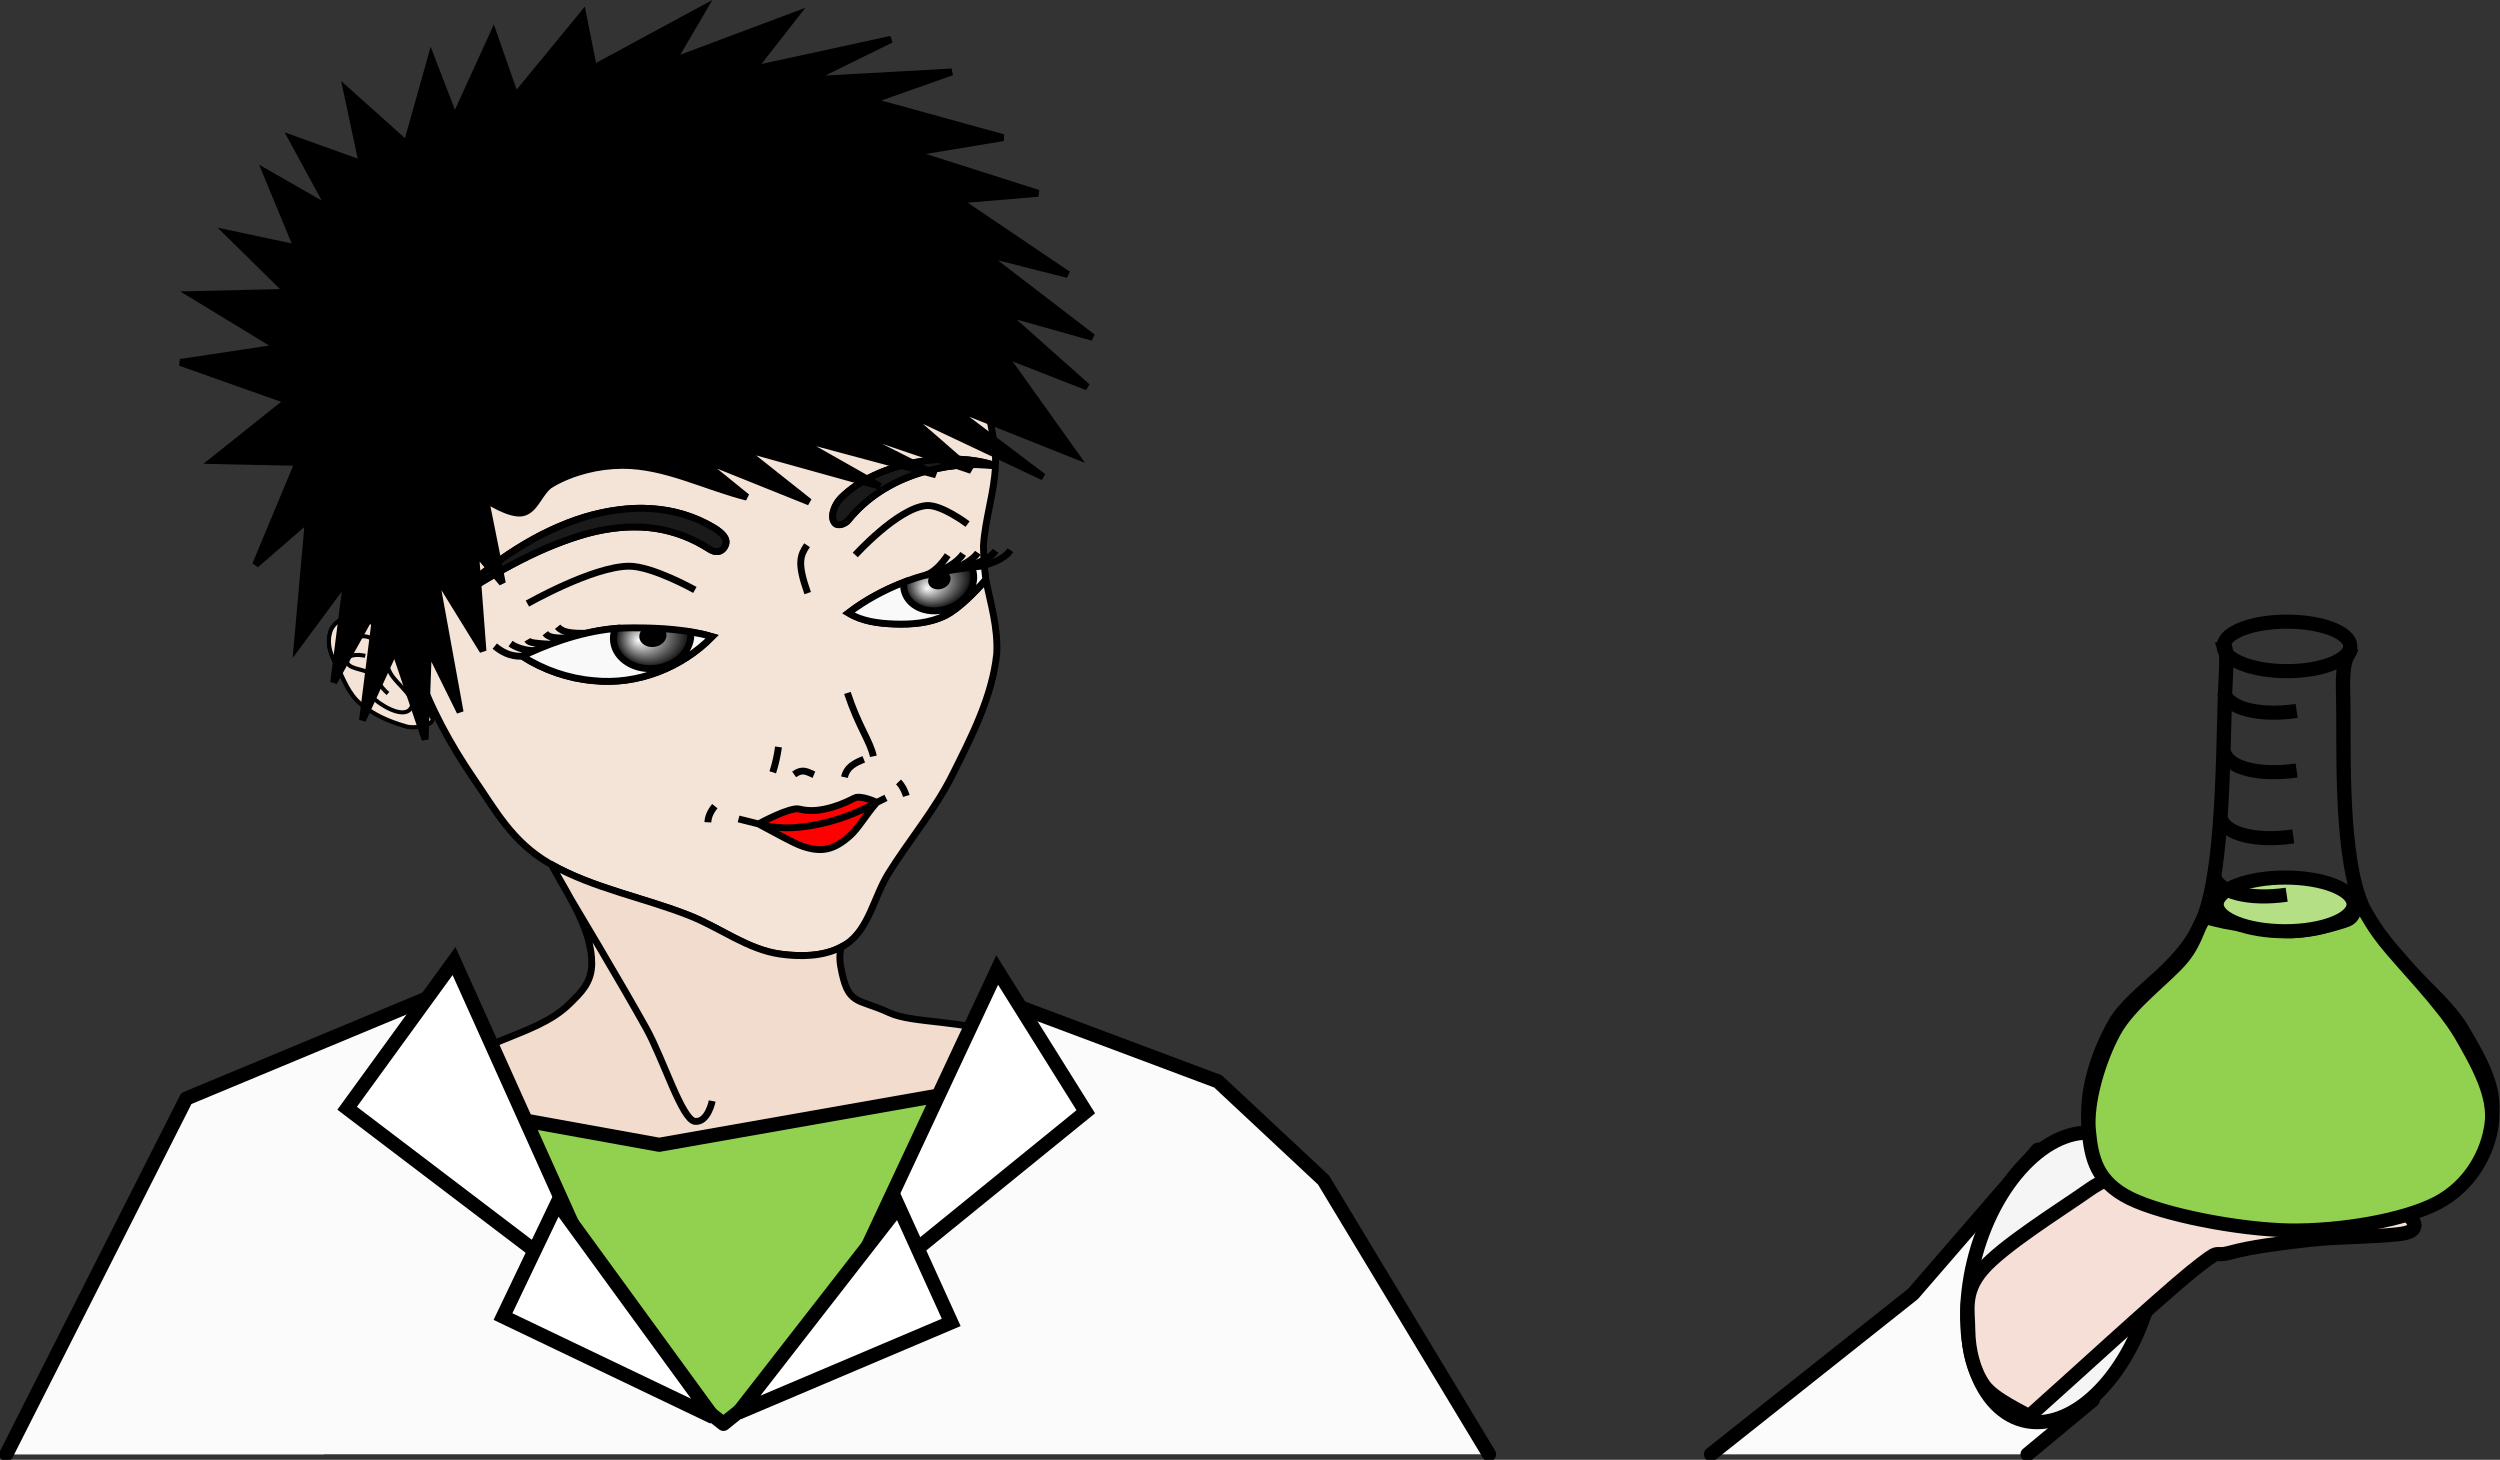 <?xml version="1.0" encoding="UTF-8"?>
<svg version="1.1" viewBox="0 0 363.77 212.41" xmlns="http://www.w3.org/2000/svg">
 <rect x="0" y="0" width="363.77" height="212.41" fill="#333333" stroke="none"/>
 <defs>
  <radialGradient id="radialGradient4546" cx="541.87" cy="110.64" r="5.211" fx="539.86" fy="111.43" gradientTransform="matrix(1 0 0 .81 0 21.018)" gradientUnits="userSpaceOnUse">
   <stop stop-color="#f9f9f9" offset="0"/>
   <stop stop-color="#040404" offset="1"/>
  </radialGradient>
  <radialGradient id="radialGradient4548" cx="541.87" cy="110.64" r="5.654" fx="539.59" fy="110.92" gradientTransform="matrix(1 0 0 .819 0 20.018)" gradientUnits="userSpaceOnUse">
   <stop stop-color="#f9f9f9" offset="0"/>
   <stop stop-color="#040404" offset="1"/>
  </radialGradient>
  <clipPath id="clipEmfPath1">
   <path d="m7.502-2.501h636.4v952.72h-636.4z"/>
  </clipPath>
 </defs>
 <g transform="translate(-444.72 -16.829)" stroke-width="0">
  <ellipse transform="matrix(.946 -.324 .324 .946 32.8 172.15)" cx="541.87" cy="110.64" rx="5.211" ry="4.221" fill="url(#radialGradient4546)"/>
  <ellipse transform="matrix(.303 -.104 .104 .303 405.71 124.03)" cx="541.87" cy="110.64" rx="5.211" ry="4.221"/>
  <ellipse transform="matrix(.991 -.136 .136 .991 -12.271 73.537)" cx="541.87" cy="110.64" rx="5.654" ry="4.631" fill="url(#radialGradient4548)"/>
  <ellipse transform="matrix(.348 -.048 .048 .348 345.84 96.853)" cx="541.87" cy="110.64" rx="5.654" ry="4.631"/>
 </g>
 <path d="m93.691 73.952c0.397 0.007 0.793 0.035 1.188 0.062 1.579 0.111 3.135 0.39 4.625 0.844 1.49 0.454 2.942 1.086 4.312 1.906 0.636 0.38 1.139 0.773 1.469 1.188 0.33 0.414 0.459 0.861 0.281 1.344-0.139 0.378-0.396 0.714-0.781 0.875s-0.902 0.14-1.562-0.281c-1.256-0.8-2.505-1.441-3.812-1.938-1.308-0.496-2.661-0.858-4.031-1.062s-2.774-0.263-4.219-0.188c-1.444 0.075-2.939 0.282-4.469 0.625-1.529 0.343-3.093 0.839-4.719 1.438-1.626 0.599-3.298 1.313-5.031 2.156-3.466 1.686-7.162 3.847-11.125 6.438 1.469-1.453 2.999-2.812 4.562-4.062 1.563-1.251 3.154-2.381 4.781-3.406 1.627-1.025 3.276-1.942 4.938-2.719 1.661-0.776 3.336-1.434 5-1.938 1.664-0.504 3.332-0.854 4.969-1.062 1.228-0.156 2.433-0.239 3.625-0.219zm5.719-48.25c-0.565 2.71e-4 -1.122 0.014-1.688 0.031-4.523 0.139-9.037 0.808-13.375 1.844-5.885 1.405-11.518 4.257-16.344 7.906-4.933 3.731-9.548 8.343-12.312 13.875-2.863 5.729-4.001 12.409-3.844 18.812 0.131 5.353 2.398 10.443 3.969 15.562 1.409 4.592 3.387 8.995 4.875 13.562 1.758 5.399 4.885 11.143 8.314 16.123 3.1 4.502 5.517 9.087 10.936 12.221 6.302 3.644 13.706 4.929 20.469 7.625 4.402 1.755 8.393 4.962 13.094 5.562 3.225 0.412 6.925 0.374 9.625-1.438 3.327-2.231 4.039-6.912 6.156-10.312 3-4.817 6.742-9.207 9.281-14.281 2.81-5.615 5.821-11.442 6.469-17.688 0.193-3.87-0.925-7.448-1.594-10.719-3e-3 -0.019 3e-3 0.019 0 0-1.609 1.837-3.918 4.187-5.844 5.156-2.252 1.134-4.949 1.341-7.469 1.25-2.283-0.082-4.666-0.416-6.656-1.625 2.883-2.207 6.274-3.904 9.75-5.062 2.68-0.893 7.325-1.487 10-1.781-0.063-0.884-0.103-1.846-0.125-2.875 0.233-3.919 1.594-7.801 1.75-11.688-7.255-0.827-16.209 1.403-21.438 7.938-0.389 0.487-1.413 0.918-1.875 0.469-0.887-0.861-0.068-2.792 0.781-3.656 5.401-5.494 16.309-6.926 22.531-4.75 0.037-0.935 0.01-1.877-0.125-2.812-1.29-8.906-4.47-18.185-10.47-24.9-5.9-6.599-14.57-10.817-23.16-12.969-3.785-0.949-7.732-1.377-11.688-1.375zm-7.5 65.656c4.194-0.033 8.37 0.283 11.719 1.281-4.432 4.521-10.885 7.068-17.219 6.406-3.703-0.307-7.308-1.564-10.438-3.562 3.24-1.553 9.507-4.16 15.938-4.125z" fill="#f4e3d7" stroke="#000" stroke-width="1px"/>
 <path d="m122.88 113.09c0.339-1.553 1.589-2.11 2.808-2.601" fill="none" stroke="#000" stroke-width="1px"/>
 <path d="m127.08 110.05c-0.466-2.236-2.175-4.337-3.777-9.223" fill="none" stroke="#000" stroke-width="1px"/>
 <path d="m115.55 112.68c1.254-0.892 1.89-0.361 2.881 0.047" fill="none" stroke="#000" stroke-width="1px"/>
 <path d="m113.28 108.69c-0.18 1.229-0.435 2.458-0.838 3.687" fill="none" stroke="#000" stroke-width="1px"/>
 <path d="m94.871 74.015c1.579 0.111 3.135 0.39 4.625 0.844 1.49 0.454 2.942 1.086 4.312 1.906 0.636 0.38 1.139 0.773 1.469 1.188 0.33 0.414 0.459 0.861 0.281 1.344-0.139 0.378-0.396 0.714-0.781 0.875-0.386 0.161-0.902 0.14-1.562-0.281-1.256-0.8-2.505-1.441-3.812-1.938-1.308-0.496-2.661-0.858-4.031-1.062s-2.774-0.263-4.219-0.188c-1.444 0.075-2.939 0.282-4.469 0.625-1.529 0.343-3.093 0.839-4.719 1.438-1.626 0.599-3.298 1.313-5.031 2.156-3.466 1.686-7.162 3.847-11.125 6.438 1.469-1.453 2.999-2.812 4.562-4.062 1.563-1.251 3.154-2.381 4.781-3.406s3.276-1.942 4.938-2.719c1.661-0.776 3.336-1.434 5-1.938 1.664-0.504 3.332-0.854 4.969-1.062s3.234-0.267 4.812-0.156z" fill="#1a1a1a" stroke="#000" stroke-width="1px"/>
 <path d="m144.85 67.77c-7.255-0.827-16.198 1.395-21.427 7.93-0.389 0.487-1.416 0.906-1.878 0.458-0.887-0.861-0.079-2.764 0.771-3.628 5.401-5.494 16.312-6.936 22.534-4.76z" fill="#1a1a1a" stroke="#000" stroke-width="1px"/>
 <path d="m127.57 116.76 1.345-0.662m-21.45 3.064 2.901 0.725m13.922-3.751c0.473-0.252 1.29-0.106 1.997 0.113 0.706 0.219 1.286 0.511 1.286 0.511-1.422 0.771-2.904 1.453-4.402 2.005-1.497 0.552-2.995 0.959-4.484 1.249-1.489 0.29-2.979 0.456-4.376 0.441-1.396-0.015-2.723-0.205-3.943-0.567 0 0 1.142-0.621 2.447-1.207 0.653-0.293 1.365-0.578 1.984-0.764 0.619-0.186 1.138-0.287 1.482-0.198 0.792 0.205 1.615 0.267 2.43 0.2 0.815-0.067 1.639-0.245 2.374-0.46 1.468-0.431 2.678-1.04 3.205-1.321zm3.283 0.624c-1.661 1.913-2.684 3.766-3.85 4.812-1.167 1.046-2.208 1.673-3.292 1.924-1.083 0.25-2.217 0.125-3.628-0.348s-4.285-2.135-6.434-3.26" fill="#f00" stroke="#000" stroke-width="1px"/>
 <g transform="translate(-432.87 -50.465)" fill="#f4e3d7" stroke="#000" stroke-width=".59">
  <path d="m488.42 141.83c-1.42-0.74-2.908-1.61-4.558-1.577-1.371 0.085-2.729 1.032-2.997 2.431-0.43 1.59 0.182 3.224 0.996 4.581 1.008 1.981 1.745 4.235 3.551 5.665 1.847 1.542 4.093 2.515 6.389 3.174 1.486 0.553 4.556-0.282 3.931-1.196-2.438-4.359-4.875-8.718-7.312-13.077z" enable-background="new"/>
  <path d="m486.02 145.9c-1.065-0.25-2.496-0.234-2.62 0.658-0.183 1.315 2.424 1.147 3.449 1.99 0.967 0.795 1.282 1.8 2.472 2.829m-6.576-7.328c1.041-0.674 2.721-1.354 3.945-0.804 1.837 0.826 2.038 3.474 3.027 5.228 0.967 1.715 4.091 3.655 2.842 5.177-1.212 1.476-4.776-0.9-5.465-1.728m1.329-10.091c-1.42-0.74-2.908-1.61-4.558-1.577-1.371 0.085-2.729 1.032-2.997 2.431-0.43 1.59 0.182 3.224 0.996 4.581 1.008 1.981 1.745 4.235 3.551 5.665 1.847 1.542 4.093 2.515 6.389 3.174 1.486 0.553 4.556-0.282 3.931-1.196-2.438-4.359-4.875-8.718-7.312-13.077z" enable-background="new"/>
 </g>
 <path d="m80.231 70.425c3.086-1.772 6.766-2.701 10.324-2.713 6.235-0.022 12.063 3.111 18.123 4.627l-7.215-5.846 16.305 6.551-9.986-7.921 20.262 5.637-12.942-7.331 21.084 5.657-14.448-7.277 19.575 6.639-10.073-8.77 20.561 9.723-14.026-10.598 18.711 7.456-10.511-14.739 12.232 4.784-12.234-10.88 13.014 3.662-16.024-12.291 12.422 3.147-16.038-10.832 11.723-0.981-18.457-5.883 13.37-2.215-19.399-5.348 11.912-4.212-20.833 1.16 12.004-5.91-20.116 4.371 6.146-7.86-17.848 6.69 4.472-7.631-15.946 8.63-1.56-7.825-9.815 11.948-3.199-9.146-5.64 12.364-3.421-8.867-3.552 12.616-8.736-7.829 2.274 10.668-10.241-3.679 5.612 10.327-9.377-5.377 4.548 10.982-10.03-2.13 8.702 8.565-13.996 0.325 12.657 7.706-14.365 2.171 15.685 5.56-10.926 8.714 12.406 0.263-6.203 14.886 7.691-6.671-1.652 18.526 7.222-9.759-1.902 15.031 6.329-11.39-2.138 16.899 4.697-10.242 4.414 13.04 0.485-13.306 4.609 9.315-3.688-20.252 7.012 11.363-1.103-14.505 3.919 4.634-2.446-12.203s3.532 2.382 5.404 1.967c1.926-0.427 2.473-3.203 4.184-4.186z" stroke="#000" stroke-width="1px"/>
 <g transform="translate(-444.72 -16.829)" fill="#f1dccd">
  <path d="m527.66 147.45s7.567 12.634 11.132 19.076c2.455 4.436 5.174 13.285 7.058 13.474 1.884 0.188 2.502-2.967 2.502-2.967m-23.41-34.41c2.441 4.482 5.911 9.457 5.884 14.408-0.015 2.827-1.638 4.279-3.219 5.844-2.69 2.662-6.506 3.921-10 5.375-6.776 2.819-15.289 1.876-21.062 6.406-5.402 4.239-10.509 17.717-10.509 17.717h124.19s-4.462-11.61-8.397-16.279c-3.059-3.63-7.04-6.627-11.368-8.577-5.062-2.282-12.936-1.737-16.323-3.318-4.751-2.218-6.049-0.904-7.099-6.794-0.148-0.828-0.177-1.775 0.094-2.781-2.617 1.391-5.948 1.458-8.906 1.031-4.694-0.677-8.691-3.808-13.094-5.562-6.662-2.656-13.947-3.947-20.188-7.469z" fill="#f1dccd" stroke="#000" stroke-width="1px"/>
 </g>
 <path d="m143.22 82.327c-0.529 0.058-1.191 0.136-1.844 0.219 0.046 0.101 0.088 0.206 0.125 0.312 0.755 2.206-0.84 4.756-3.562 5.688-2.723 0.932-5.526-0.107-6.281-2.312-0.167-0.488-0.206-1-0.156-1.5-2.882 1.118-5.646 2.619-8.062 4.469 1.99 1.209 4.373 1.511 6.656 1.594 2.519 0.091 5.217-0.116 7.469-1.25 1.862-0.937 4.27-3.402 5.875-5.219l-0.219-2z" fill="#f9f9f9" stroke="#000" stroke-width="1px"/>
 <path d="m76.741 87.831s9.541-5.427 14.796-5.444c3.392-0.011 9.574 3.451 9.574 3.451" fill="none" stroke="#000" stroke-width="1px"/>
 <path d="m124.45 80.753s6.154-6.795 10.331-7.186c2.186-0.204 6.01 2.694 6.01 2.694" fill="none" stroke="#000" stroke-width="1px"/>
 <path d="m117.43 79.334c-1.001 1.489-1.463 2.582 0.092 6.968" fill="none" stroke="#000" stroke-width="1px"/>
 <path d="m89.501 91.451c-5.55 0.496-10.696 2.672-13.531 4.031 3.13 1.999 6.734 3.255 10.438 3.562 6.334 0.662 12.787-1.885 17.219-6.406-0.976-0.291-2.027-0.505-3.125-0.688 0.285 2.501-1.911 4.862-4.969 5.281-3.093 0.425-5.902-1.279-6.25-3.812-0.093-0.677 8e-3 -1.346 0.25-1.969-0.01 9.2e-4 -0.021-9.3e-4 -0.031 0z" fill="#f9f9f9" stroke="#000" stroke-width="1px"/>
 <path d="m104.01 117.3c-0.707 0.876-0.974 1.642-1.009 2.35" fill="none" stroke="#000" stroke-width="1px"/>
 <path d="m130.74 113.78c0.57 0.582 0.9 1.285 1.135 2.035" fill="none" stroke="#000" stroke-width="1px"/>
 <path d="m71.991 94.021c0.948 0.764 2.165 1.543 3.982 1.462" fill="none" stroke="#000" stroke-width="1px"/>
 <path d="m142.96 82.356c1.219-0.388 3.158-0.95 4.06-2.29" fill="none" stroke="#000" stroke-width="1px"/>
 <path d="m74.291 93.651c0.844 0.619 2.006 0.946 3.402 1.045" fill="none" stroke="#000" stroke-width="1px"/>
 <path d="m76.731 93.101c0.289 0.489 1.402 0.521 3.3 0.641" fill="none" stroke="#000" stroke-width="1px"/>
 <path d="m79.341 92.141c0.58 0.75 1.665 0.664 3.254 0.727" fill="none" stroke="#000" stroke-width="1px"/>
 <path d="m81.141 91.191c0.701 0.874 2.075 0.979 4.099 0.959" fill="none" stroke="#000" stroke-width="1px"/>
 <path d="m139.81 82.753c1.219-0.388 4.168-1.265 5.069-2.606" fill="none" stroke="#000" stroke-width="1px"/>
 <path d="m137.97 83.034c1.219-0.388 3.411-1.265 4.312-2.606" fill="none" stroke="#000" stroke-width="1px"/>
 <path d="m136.15 83.261c1.219-0.388 3.095-1.328 3.997-2.669" fill="none" stroke="#000" stroke-width="1px"/>
 <path d="m134.66 83.701c1.219-0.388 2.338-1.581 3.24-2.921" fill="none" stroke="#000" stroke-width="1px"/>
 <path d="m42.03 156.83-14.635 38.789 33.447 13.061h75.477l33.492-20.781-18.656-31.068-55.24 9.744z" fill="#92d050" fill-rule="evenodd"/>
 <path d="m42.03 156.83-14.635 38.789 33.447 13.061h75.477l33.492-20.781-18.656-31.068-55.24 9.744z" fill="none" stroke="#000" stroke-linejoin="round" stroke-width="2.054px"/>
 <path d="m65.096 144.03-37.992 15.818-26.187 51.764h215.75l-24.08-39.9-15.361-14.357-32.029-12.006-3.393 19.537-17.832 27.258-18.705 14.311-16.912-12.57-23.211-33.752zm231.43 23.256-18.172 20.996-29.398 23.33h46.061l9.506-7.889z" fill="#fbfbfb" fill-rule="evenodd"/>
 <path d="m26.668 160.13-25.674 51.48h46.186z" fill="#fbfbfb" fill-rule="evenodd"/>
 <path d="m295.02 211.61 9.506-7.889-7.996-36.438-18.172 20.996-29.398 23.33" fill="none" stroke="#000" stroke-linecap="round" stroke-linejoin="round" stroke-width="2.054px"/>
 <path d="m216.67 211.61-24.08-39.9-15.361-14.357-32.029-12.006-3.393 19.537-17.832 27.258-18.705 15.043-16.912-13.303-23.211-33.752-0.047-16.102-37.992 15.818-26.187 51.764" fill="none" stroke="#000" stroke-linecap="round" stroke-linejoin="round" stroke-width="2.054px"/>
 <path d="m305.78 165.07c-6.978-1.789-15.167 6.026-18.317 17.512-3.15 11.534-0.048 22.266 6.93 24.103 6.978 1.789 15.167-6.073 18.317-17.559 3.101-11.487 0.048-22.267-6.93-24.056z" fill="#f5f5f5" fill-rule="evenodd"/>
 <path d="m305.78 165.07c-6.978-1.789-15.167 6.026-18.317 17.512-3.15 11.534-0.048 22.266 6.93 24.103 6.978 1.789 15.167-6.073 18.317-17.559 3.101-11.487 0.048-22.267-6.93-24.056" fill="none" stroke="#000" stroke-linejoin="round" stroke-width="2.054px"/>
 <path d="m295.46 206.21c-1.114-0.753-5.282-2.542-6.784-4.613-1.502-2.118-2.229-5.131-2.278-7.956 0-2.824-0.824-5.555 2.035-8.897 2.859-3.389 11.388-8.709 15.071-11.298 3.634-2.589 5.185-2.401 7.026-4.237 1.793-1.836 2.714-5.131 3.78-6.732 1.067-1.601 1.067-1.365 2.568-2.872 1.551-1.554 4.264-4.284 6.493-6.308 2.278-2.024 5.621-5.32 7.123-5.743 1.502-0.471 3.004 0.565 1.842 3.107-1.212 2.542-11.145 11.769-8.965 12.146 2.181 0.33 17.881-8.756 21.951-10.027 4.022-1.318 4.215 0.047 2.278 2.213-1.89 2.118-14.731 10.262-13.762 10.592 1.018 0.33 16.185-7.673 19.722-8.568 3.538-0.942 4.119 0.706 1.502 3.013-2.665 2.307-17.445 9.698-17.397 10.781 0 1.13 14.392-4.001 17.542-4.19 3.15-0.141 3.15 1.977 1.357 3.154-1.841 1.13-9.062 2.636-12.211 3.813-3.15 1.177-6.009 2.825-6.639 3.295-0.581 0.471 1.938-0.282 3.004-0.377 1.066-0.047 1.938-0.047 3.44-0.047 1.551 0 4.652-0.423 5.67 0.047 1.018 0.471 2.617 2.213 0.339 2.872-2.326 0.612-9.837 0.518-14.101 1.036-4.264 0.471-8.626 1.036-11.484 1.836-2.908 0.8-0.921-1.036-5.815 2.871-4.846 3.954-18.463 16.477-23.356 20.808z" fill="#f5dfd6" fill-rule="evenodd"/>
 <path d="m295.46 206.21c-1.114-0.753-5.282-2.542-6.784-4.613-1.502-2.118-2.229-5.131-2.278-7.956 0-2.824-0.824-5.555 2.035-8.897 2.859-3.389 11.388-8.709 15.071-11.298 3.634-2.589 5.185-2.401 7.026-4.237 1.793-1.836 2.714-5.131 3.78-6.732 1.067-1.601 1.067-1.365 2.568-2.872 1.551-1.554 4.264-4.284 6.493-6.308 2.278-2.024 5.621-5.32 7.123-5.743 1.502-0.471 3.004 0.565 1.842 3.107-1.212 2.542-11.145 11.769-8.965 12.146 2.181 0.33 17.881-8.756 21.951-10.027 4.022-1.318 4.215 0.047 2.278 2.213-1.89 2.118-14.731 10.262-13.762 10.592 1.018 0.33 16.185-7.673 19.722-8.568 3.538-0.942 4.119 0.706 1.502 3.013-2.665 2.307-17.445 9.698-17.397 10.781 0 1.13 14.392-4.001 17.542-4.19 3.15-0.141 3.15 1.977 1.357 3.154-1.841 1.13-9.062 2.636-12.211 3.813-3.15 1.177-6.009 2.825-6.639 3.295-0.581 0.471 1.938-0.282 3.004-0.377 1.066-0.047 1.938-0.047 3.44-0.047 1.551 0 4.652-0.423 5.67 0.047 1.018 0.471 2.617 2.213 0.339 2.872-2.326 0.612-9.837 0.518-14.101 1.036-4.264 0.471-8.626 1.036-11.484 1.836-2.908 0.8-0.921-1.036-5.815 2.871-4.846 3.954-18.463 16.477-23.356 20.808" fill="none" stroke="#000" stroke-linejoin="round" stroke-width="2.054px"/>
 <path d="m157.99 161.77-12.89-20.619-23.502 50.183z" fill="#fff" fill-rule="evenodd"/>
 <path d="m157.99 161.77-12.89-20.619-23.502 50.183z" fill="none" stroke="#000" stroke-miterlimit="8" stroke-width="2.054px"/>
 <path d="m138.41 192.42-7.657-16.854-22.775 30.552z" fill="#fff" fill-rule="evenodd"/>
 <path d="m138.41 192.42-7.657-16.854-23.333 29.995z" fill="none" stroke="#000" stroke-miterlimit="3" stroke-width="2.054px"/>
 <path d="m50.51 161.26 15.554-21.419 22.726 50.512z" fill="#fff" fill-rule="evenodd"/>
 <path d="m50.51 161.26 15.554-21.419 22.726 50.512z" fill="none" stroke="#000" stroke-miterlimit="8" stroke-width="2.054px"/>
 <path d="m73.187 191.57 7.899-16.524 21.902 31.164z" fill="#fff" fill-rule="evenodd"/>
 <path d="m73.187 191.57 7.899-16.524 22.699 31.164z" fill="none" stroke="#000" stroke-width="2.054px"/>
 <path d="m332.77 90.454c-5.088 0-9.207 1.601-9.207 3.578 0 1.977 4.119 3.625 9.207 3.625s9.207-1.648 9.207-3.625c0-1.977-4.119-3.578-9.207-3.578" fill="none" stroke="#000" stroke-linejoin="round" stroke-miterlimit="10" stroke-width="2.054px"/>
 <path transform="matrix(.62 0 0 .602 -33.806 88.43)" d="m576.07 8.205c0.157 1.641 1.407-1.094 0.782 9.69-0.625 10.862-0.157 41.494-4.533 55.247-4.297 13.831-17.035 19.067-21.645 27.662-4.611 8.596-6.564 17.192-5.939 23.912s1.797 12.347 9.69 16.41c7.892 3.985 25.396 7.502 37.43 7.658 12.034 0.234 26.803-2.344 34.696-6.642 7.892-4.22 11.877-12.19 12.737-18.989 0.938-6.72-2.032-12.815-7.189-21.645-5.236-8.831-19.302-17.895-23.912-31.336s-3.438-39.15-3.751-49.23c-0.312-10.08 1.485-8.908 1.876-11.253" clip-path="url(#clipEmfPath1)" fill="none" stroke="#000" stroke-linejoin="round" stroke-miterlimit="10" stroke-width="3.36px"/>
 <path d="m321.09 133.53c-1.211 0.659-1.211 3.06-3.44 5.837-2.229 2.777-7.704 6.591-9.982 10.78-2.278 4.19-4.07 10.357-3.683 14.405 0.388 4.048 1.114 7.438 6.009 9.886 4.894 2.401 15.748 4.519 23.211 4.66 7.462 0.094 16.621-1.459 21.515-4.001 4.894-2.589 7.365-7.391 7.898-11.44 0.582-4.095-1.89-8.615-4.458-13.04-2.617-4.472-8.626-10.498-11.097-13.652-2.471-3.107-2.81-4.755-3.731-5.272-0.921-0.518-0.194 1.554-1.793 2.213-1.648 0.612-5.234 1.554-7.947 1.648-2.762 0.047-6.348-0.753-8.432-1.13-2.084-0.33-3.198-0.706-4.07-0.894z" fill="#92d050" fill-rule="evenodd"/>
 <path transform="matrix(.62 0 0 .602 -33.806 88.43)" d="m572.32 74.861c-1.953 1.094-1.953 5.079-5.548 9.69-3.594 4.61-12.424 10.94-16.097 17.894-3.673 6.955-6.564 17.192-5.939 23.912s1.797 12.347 9.69 16.41c7.892 3.985 25.396 7.502 37.43 7.736 12.034 0.156 26.803-2.422 34.696-6.642 7.892-4.298 11.877-12.268 12.737-18.989 0.938-6.798-3.048-14.3-7.189-21.645-4.22-7.424-13.91-17.426-17.895-22.662-3.985-5.157-4.532-7.892-6.017-8.752s-0.313 2.579-2.891 3.673c-2.657 1.016-8.44 2.579-12.816 2.735-4.454 0.078-10.236-1.25-13.597-1.875-3.36-0.547-5.157-1.172-6.564-1.485" clip-path="url(#clipEmfPath1)" fill="none" stroke="#000" stroke-linejoin="round" stroke-miterlimit="10" stroke-width="3.36px"/>
 <path d="m332.53 127.69c-5.524 0-9.982 1.742-9.982 3.907 0 2.166 4.458 3.907 9.982 3.907 5.476 0 9.934-1.742 9.934-3.907 0-2.166-4.458-3.907-9.934-3.907z" fill="#b4df85" fill-rule="evenodd"/>
 <path d="m332.53 127.69c-5.524 0-9.982 1.742-9.982 3.907 0 2.166 4.458 3.907 9.982 3.907 5.476 0 9.934-1.742 9.934-3.907 0-2.166-4.458-3.907-9.934-3.907" fill="none" stroke="#000" stroke-linejoin="round" stroke-miterlimit="10" stroke-width="2.054px"/>
 <path d="m333.69 121.71c-5.525 0.8-10.031-0.377-10.564-2.73" fill="none" stroke="#000" stroke-linejoin="round" stroke-miterlimit="10" stroke-width="2.054px"/>
 <path d="m334.18 112.11c-5.524 0.8-10.031-0.377-10.564-2.73" fill="none" stroke="#000" stroke-linejoin="round" stroke-miterlimit="10" stroke-width="2.054px"/>
 <path d="m332.73 130.19c-5.525 0.8-10.031-0.377-10.564-2.73" fill="none" stroke="#000" stroke-linejoin="round" stroke-miterlimit="10" stroke-width="2.054px"/>
 <path d="m334.18 103.45c-5.524 0.8-10.031-0.377-10.564-2.73" fill="none" stroke="#000" stroke-linejoin="round" stroke-miterlimit="10" stroke-width="2.054px"/>
</svg>
